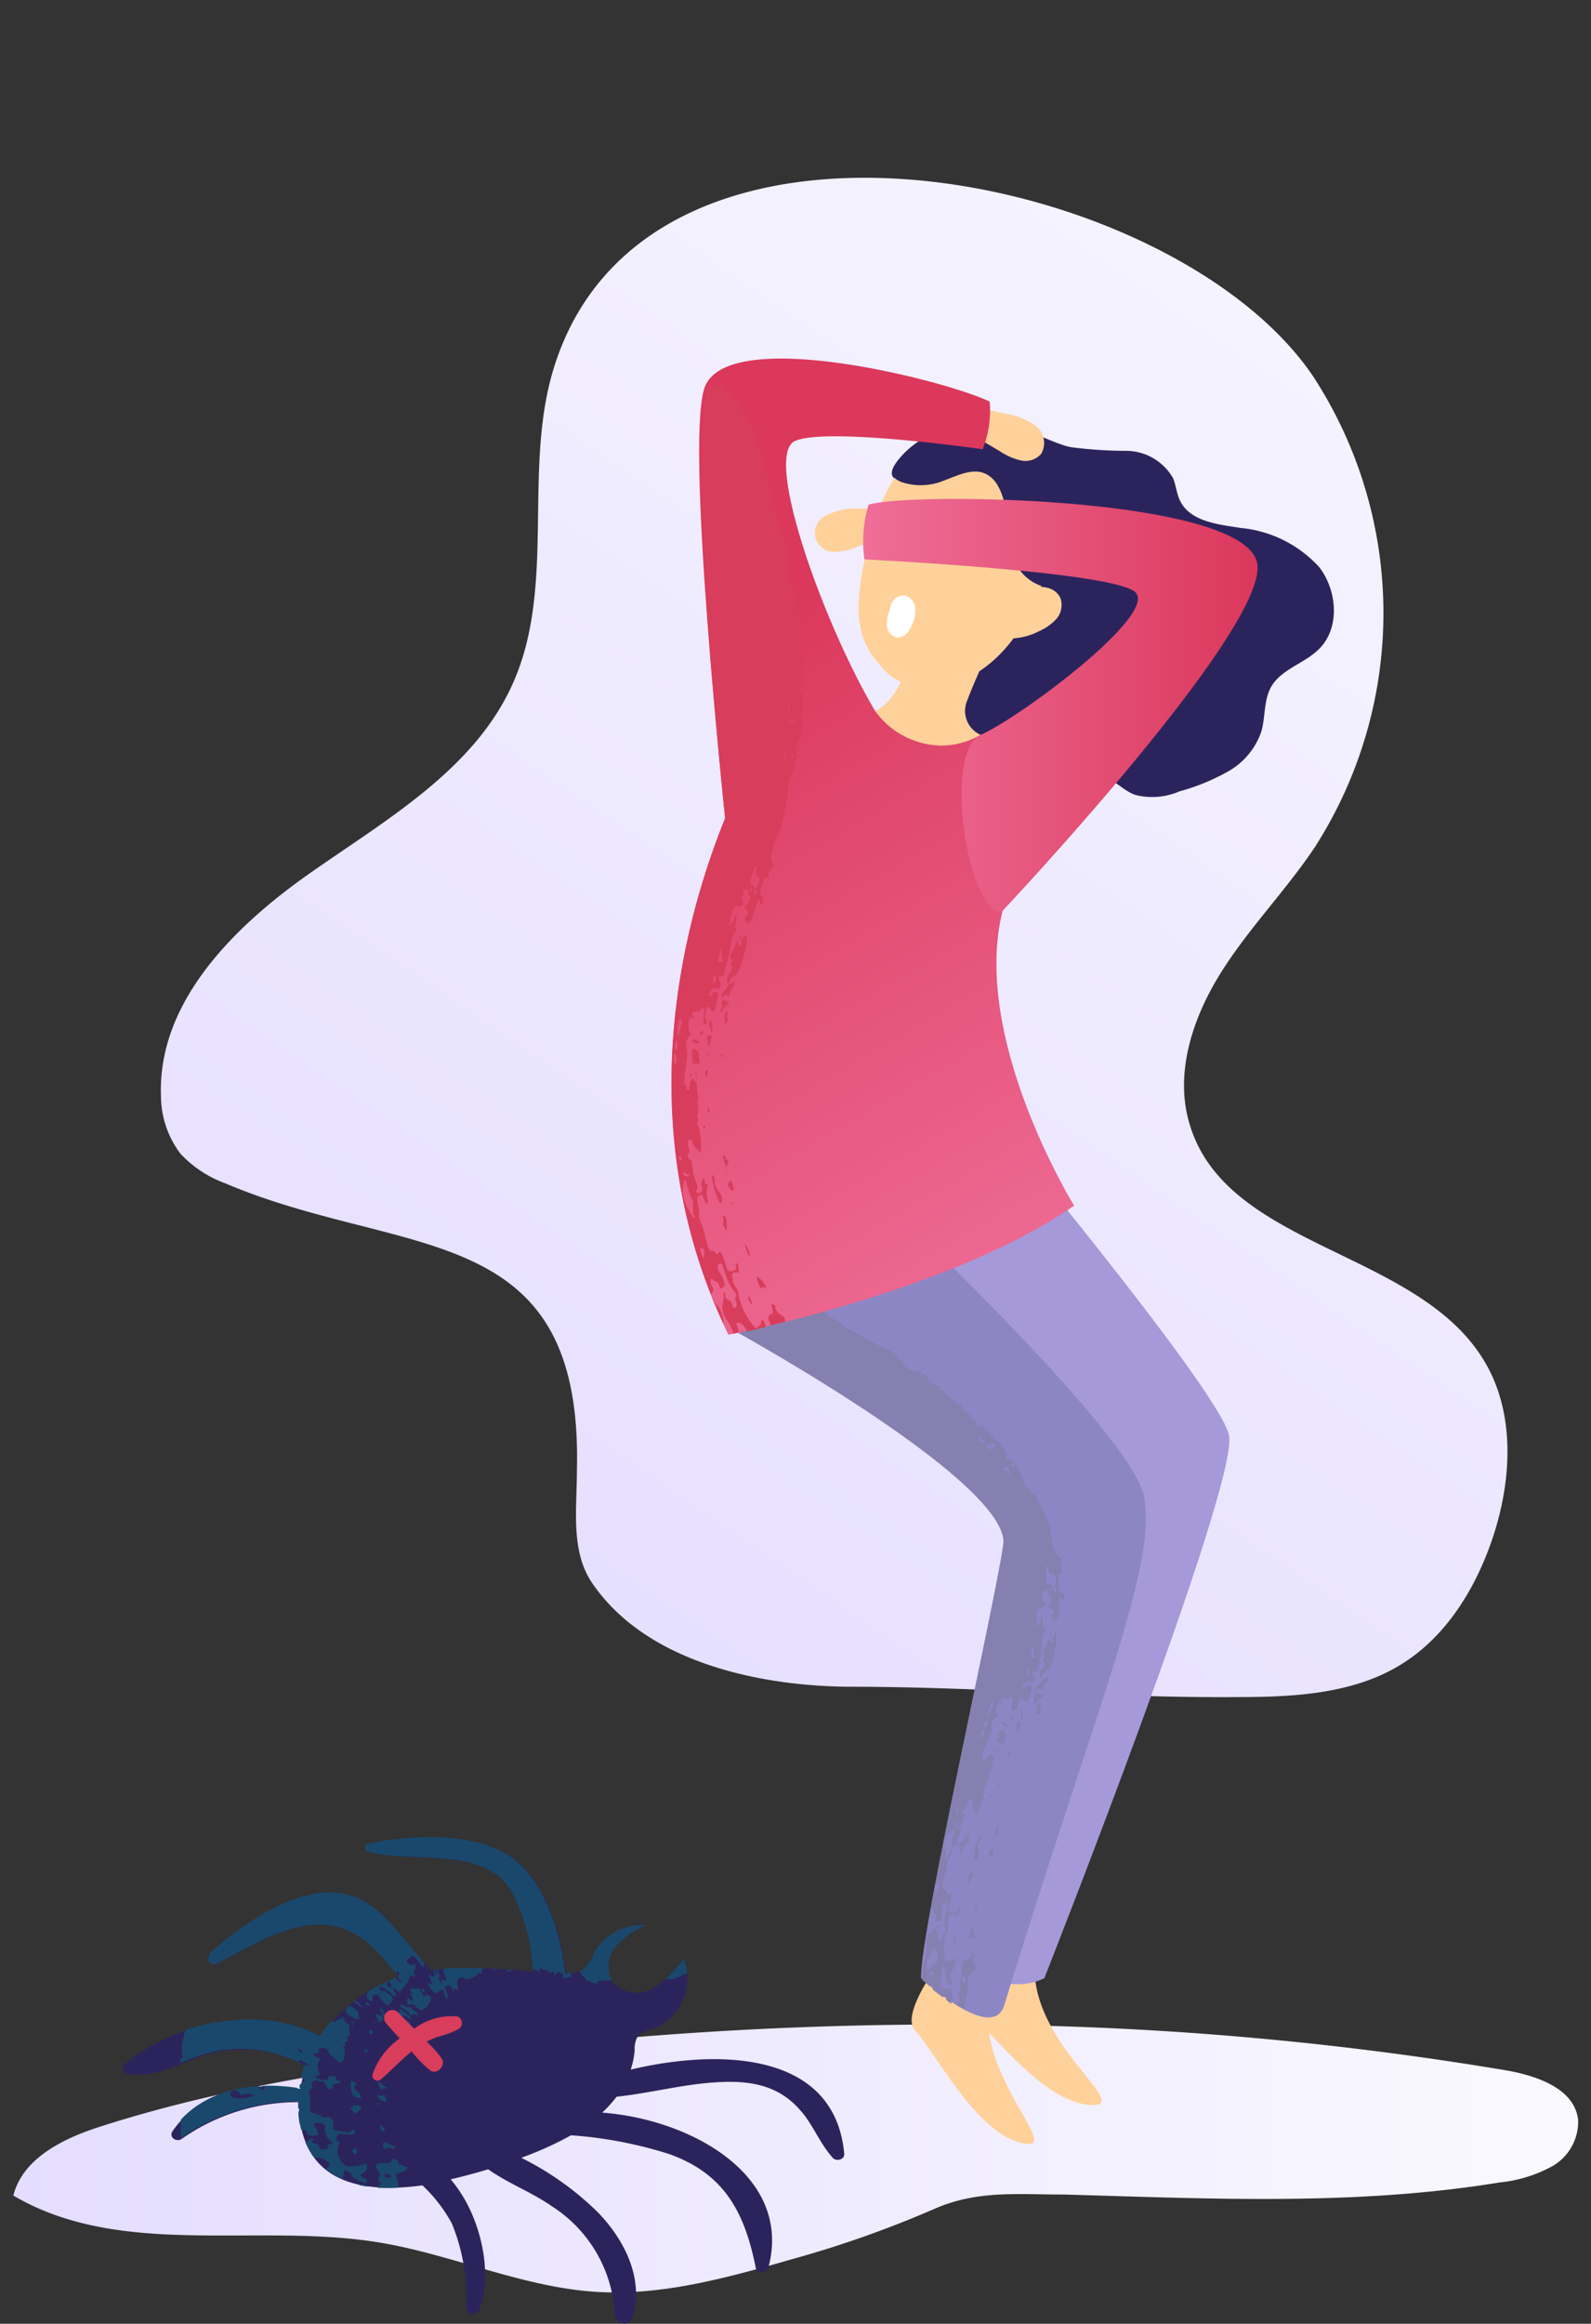 <svg id="phobias" xmlns="http://www.w3.org/2000/svg" xmlns:xlink="http://www.w3.org/1999/xlink" viewBox="0 0 111 162"><rect x="0" y="0" width="111" height="162" fill="#333333" stroke="none"/><defs><style>.cls-1{fill:url(#Áåçûìÿííûé_ãðàäèåíò_1869);}.cls-2{fill:url(#Áåçûìÿííûé_ãðàäèåíò_1869-2);}.cls-3{fill:#ffd19a;}.cls-4{fill:#a699d9;}.cls-5{fill:#8d86c5;}.cls-6{fill:#8580b0;}.cls-7{fill:#2b245c;}.cls-8{fill:#fff;}.cls-9{fill:url(#Áåçûìÿííûé_ãðàäèåíò_1868);}.cls-10{fill:url(#Áåçûìÿííûé_ãðàäèåíò_1868-2);}.cls-11{fill:#d83d5b;}.cls-12{fill:#1a486c;}</style><linearGradient id="Áåçûìÿííûé_ãðàäèåíò_1869" x1="33.22" y1="122.58" x2="114.42" y2="3.04" gradientUnits="userSpaceOnUse"><stop offset="0" stop-color="#e4ddff"/><stop offset="1" stop-color="#faf9ff"/></linearGradient><linearGradient id="Áåçûìÿííûé_ãðàäèåíò_1869-2" x1="0.88" y1="150.48" x2="110.12" y2="150.48" xlink:href="#Áåçûìÿííûé_ãðàäèåíò_1869"/><linearGradient id="Áåçûìÿííûé_ãðàäèåíò_1868" x1="77.09" y1="89.94" x2="50.31" y2="43.99" gradientUnits="userSpaceOnUse"><stop offset="0" stop-color="#ef6e98"/><stop offset="1" stop-color="#db385b"/></linearGradient><linearGradient id="Áåçûìÿííûé_ãðàäèåíò_1868-2" x1="60.17" y1="49.17" x2="87.73" y2="49.17" xlink:href="#Áåçûìÿííûé_ãðàäèåíò_1868"/></defs><title>phobias</title><path class="cls-1" d="M11.31,74.57a11.48,11.48,0,0,0-.08,1.86,6.72,6.72,0,0,0,1.36,4,8,8,0,0,0,3.09,2.05c12.47,5.31,25,2.36,24.57,20,0,2.7-.46,5.66,1.07,7.89,3.83,5.61,11.87,7.19,18,7.22,9,0,18,.79,27.05.72,3.88,0,8-.22,11.29-2.22,3.14-1.89,5.21-5.2,6.41-8.67,1.43-4.13,1.7-9-.6-12.67C98.76,87.12,85.56,87,83,78.38c-1.07-3.51.18-7.34,2.11-10.46s4.54-5.76,6.59-8.81a30.22,30.22,0,0,0-.07-32.85c-9.75-14.48-46.44-21.87-53-.58-2.17,7.08.17,15.13-2.82,21.9-2.64,6-8.75,9.49-14.11,13.24C16.84,64.21,12,68.88,11.31,74.57Z"/><path class="cls-2" d="M72.29,141.21A232.09,232.09,0,0,1,105,144.32c2.18.37,4.84,1.26,5.1,3.45a3.57,3.57,0,0,1-1.79,3.24,9.68,9.68,0,0,1-3.7,1.14c-10.11,1.65-20.23,1.12-30.42.84-3.25,0-6-.31-9,1a74.91,74.91,0,0,1-9.8,3.47c-4.54,1.3-9.18,2.62-13.89,2.31-5.14-.35-10-2.61-15.06-3.44-8.55-1.4-18,1.15-25.51-3.27.67-2.63,3.53-4,6.11-4.82,9.72-3.12,20.46-4.53,30.59-5.59A266.79,266.79,0,0,1,72.29,141.21Z"/><path class="cls-3" d="M70.12,132.1s-4.35,6.76-2.67,8.1,5.23,6.25,8.5,6.54c3.78.33-5.6-5-3.45-11.52S70.12,132.1,70.12,132.1Z"/><path class="cls-4" d="M48.88,84.39s24.17,16.66,23.9,20.71S66.64,135.36,67.49,137c0,0,2.62,2.24,5.37.91,0,0,13.64-34.52,12.88-37.87s-18.68-24.7-18.68-24.7Z"/><path class="cls-3" d="M67.77,134s-5.36,6-3.92,7.56,4.17,7,7.35,7.82c3.68.93-4.74-5.79-1.57-11.92S67.77,134,67.77,134Z"/><path class="cls-5" d="M50.67,92.37S70.61,103.26,70,107.63s-5.9,27.5-5.74,30.28c0,0,5,4.61,5.81,1.86,6.51-21.14,10.78-30.8,9.71-35.57S59.15,81.29,59.15,81.29,50.84,90,50.67,92.37Z"/><path class="cls-6" d="M66.28,138.63l-.21,0c-.52.14-.55.1-.41-.8l.11-.73c.15,0,.25.29.22.51s0,.21,0,.22a3.37,3.37,0,0,0,.17.42c.13.27.13.27.19.13a.48.48,0,0,0,0-.5c-.1-.18-.1-.21,0-.34a1.84,1.84,0,0,0,.32-.72c.06-.33,0-.37-.1-.25a.68.68,0,0,1-.6.1,3.19,3.19,0,0,1,.15-2.13.44.44,0,0,0,0-.37.53.53,0,0,1,.06-.42c.16-.36.17-.37.4-.26s.22.08.25.06a.48.48,0,0,1,.07-.15c.09-.1.1-.31,0-.34s-.06.07-.09.17,0,.18-.36.09-.33-.15-.18-.59.15-.81-.06-.73-.17,0-.19-.19a.28.28,0,0,0-.16-.14c-.14-.06-.14-.06,0-.76a3.73,3.73,0,0,0,.23-1.09.71.71,0,0,1,.16-.34c.1-.14.15-.25.13-.29a.71.71,0,0,1,.09-.35c.12-.26.13-.28.29-.26s.24,0,.21.27,0,.34.06.37.09,0,.17-.29.13-.33.3-.42.23-.24.08-.29-.07-.06,0-.12a.39.39,0,0,0,0-.25.86.86,0,0,0-.24.17.27.27,0,0,0-.12.2.28.28,0,0,1-.49.17c0-.06,0-.09.09-.21s.15-.17.16-.46a2,2,0,0,1,.16-.73c.15-.38.16-.42.07-.52s-.08-.25.1-.35a.22.22,0,0,0,.14-.23.49.49,0,0,1,.23-.4c.13-.1.22,0,.18.27a.64.64,0,0,0,.09.37.45.45,0,0,1,.1.24s0,.08.08.1.62-1.41.52-1.55,0-.09,0-.17.11-.13.09-.21a.3.3,0,0,1,.06-.22,1,1,0,0,0,.19-.57c0-.06,0-.11.07-.16s.1-.14.14-.39a2.68,2.68,0,0,1,.12-.52c.05-.14.05-.2,0-.22s-.09-.08-.11-.14a.44.44,0,0,0-.07-.12s-.39.41-.37.46,0,.07-.06.11-.23-.06-.14-.19,0-.12,0-.19-.08-.11,0-.26a2.58,2.58,0,0,0,.22-.49l.26-.64a.93.93,0,0,0,.12-.54.83.83,0,0,1,.35-.77c.14,0,.14,0,0-.18a.31.31,0,0,1,0-.24.6.6,0,0,0,0-.23c0-.18.23-.47.3-.32s.06.09.1.06,0-.15-.07-.18-.06-.06,0-.12.08-.09.11-.07a.2.2,0,0,0,.15,0,.18.18,0,0,1,.16,0s.1,0,.17-.07c.2-.26.3,0,.18.4s0,.64.15.45A.34.34,0,0,0,71,119a.85.85,0,0,1,.21-.64c.09-.06.09-.06.17.09s.11.17.2.18.13,0,.29-.49.17-.71,0-.65a.25.25,0,0,1-.17,0s-.08,0-.11.06-.22.2-.24.1.17-.43.27-.4a.22.22,0,0,0,.16,0,.14.14,0,0,1,.16,0c.09,0,.12,0,.17,0s.07-.33,0-.35-.1-.18-.07-.32.06,0,.12,0,.21-.06.26-.27l.17-.82a7.37,7.37,0,0,0,.13-1.09c0-.36,0-.44.11-.57s.15-.28,0-.36a.16.16,0,0,1-.07-.21c0-.15,0-.59-.08-.6s-.06.09-.07.2c0,.28-.11.44-.23.44s-.09,0-.06-.13a.45.45,0,0,0,0-.21.16.16,0,0,1,0-.16.23.23,0,0,0,0-.23c-.08-.18.15-.49.36-.48s.31-.18.17-.38-.13-.14-.16-.12-.06,0,0-.12.1-.35,0-.38,0-.11,0-.1.11,0,.15-.08.19-.14.25.09a.37.37,0,0,0,.17.26c.15.06.14.25,0,.56s-.1.18.1.36.2.18.1.33-.07.49.07.5.3-.11.35-.85,0-1,.21-.7.09.19.16.06,0-.54-.18-.52-.21-.16-.21-.67,0-.7.13-.67.12,0,.08-.17-.07-.19-.14-.17a1.08,1.08,0,0,0,.11-.6.83.83,0,0,0-.24-.27c-.21-.16-.34-.55-.48-1.39a2.77,2.77,0,0,0-.29-1.19,5.22,5.22,0,0,0-.59-1.13.64.64,0,0,1-.11-.27c0-.19-.08-.24-.2-.3a.72.72,0,0,1-.24-.22.37.37,0,0,0-.2-.18c-.12,0-.25-.26-.24-.43a3.94,3.94,0,0,0-.77-1.38c-.14-.17-.21-.22-.34-.21s-.15,0-.15-.09a.24.24,0,0,0,0-.16c.18-.17-.47-1.1-.71-1.08a.09.09,0,0,1-.09-.08,2.75,2.75,0,0,0-.46-.54c-.46-.44-.46-.44-.66-.37s-.35,0-.19-.13.09-.13,0-.23c-1.06-1.07-1.08-1-1-1.14a.08.08,0,0,0,0-.11c-.13.14-.3.14-.38,0a3.08,3.08,0,0,0-.31-.3,4.35,4.35,0,0,1-.44-.41.65.65,0,0,0-.32-.24c-.11,0-.13,0-.11-.13s-.07-.22-.18-.16-.72-.43-.67-.56,0-.12-.17-.2a2.42,2.42,0,0,1-.39-.21c-.14-.09-.19-.1-.26,0s-.8-.35-.86-.61a.34.34,0,0,0-.12-.13.33.33,0,0,1-.13-.14s-.08-.13-.16-.19C62,94,61.9,94,61.81,94s-.3-.08-1.67-.84a11.42,11.42,0,0,0-1.24-.65s-.09-.06-.12-.14-.13-.17-.48-.35a2.72,2.72,0,0,1-.6-.38,1.61,1.61,0,0,0-.63-.35,8.13,8.13,0,0,1-.85-.38,3.81,3.81,0,0,0-1.35-.46,1.12,1.12,0,0,1-.32,0,3.85,3.85,0,0,0-1-.09,1.75,1.75,0,0,1-.76,0c-.07,0-.09,0-.18.18a.85.85,0,0,1-.21.33.3.3,0,0,0-.14.25c0,.13,0,.16-.17.21a1.42,1.42,0,0,0-.57,1c0,.19,0,.25-.11.32a.34.34,0,0,0-.09.17c3.31,1.85,19.28,11,18.68,14.93-.51,3.35-3.69,17.69-5.09,25.47.07-.11.18-.14.22.05a.19.19,0,0,0,.1.15c.09,0,.12.13.07.33s0,.21.18.18.18,0,.23-.38a1.41,1.41,0,0,0,0-.44.41.41,0,0,1,.15-.41.2.2,0,0,1,.26.27,3.78,3.78,0,0,0-.17.61,2.08,2.08,0,0,0,0,.93c0,.18,0,.19-.09.26a.23.23,0,0,0-.14.24c0,.19-.15.32-.27.25s-.08-.1,0-.24a.3.3,0,0,0-.07-.33c-.12-.13-.13-.26,0-.32a.09.09,0,0,0,0-.17,1.71,1.71,0,0,1-.51.55,1.08,1.08,0,0,0-.21.91,2.47,2.47,0,0,1-.23,1.18l0,.06a6.6,6.6,0,0,0-.07,1.13s.21.2.54.47c0-.1.1-.13.15,0a.17.17,0,0,1,0,.17c.21.18.46.37.74.58a.15.15,0,0,1,.2-.06c.06,0,.07.08,0,.19a1.84,1.84,0,0,0,.38.31.48.48,0,0,1,.09-.33C66.48,139.16,66.39,138.65,66.28,138.63Zm7-27.76s-.08,0-.08-.08a.08.08,0,1,1,.16,0S73.35,110.87,73.3,110.87Zm-.3-1a1.93,1.93,0,0,0,0-.42c0-.32,0-.33.07-.27a.39.39,0,0,1,.12.24c0,.23.11.33.27.32s.3.31.19.65-.08.25,0,.3a.14.14,0,0,1,0,.24c-.09.06-.23-.09-.19-.21s-.14-.33-.24-.28-.11,0-.16,0S73,110.13,73,109.89Zm-1,5.22c0-.25.06-.33.11-.3s0,.14,0,.29,0,.27.09.34.12.09.05.14-.35,0-.33-.06Zm-.35,1.53c0-.19,0-.21.11-.17s.1.09.08.21-.14.28-.19.2A.89.89,0,0,1,71.66,116.64Zm-.4,1.41c.11,0,0,.12,0,.1A.19.19,0,0,1,71.26,118.05Zm-.46-15.87s0,.08,0,.11-.23,0-.22-.12S70.74,102.1,70.8,102.18Zm-.6.09c.14,0,.34.34.27.44s-.12.08-.14,0,0-.12-.13-.12a.21.21,0,0,1-.15-.06C70,102.39,70.08,102.26,70.2,102.27Zm-6-6.35c-.06,0-.06-.07,0-.11s.15,0,.12.1S64.28,96,64.23,95.92Zm3.11,3.42c-.06-.11,0-.15,0-.15S67.38,99.33,67.34,99.34Zm1.33,1.27c0,.07-.08,0-.21-.09s-.23-.26-.16-.33.08-.06.13.08.06.11.14.08S68.76,100.48,68.67,100.61Zm.79.15c-.06,0-.11.11-.1.15s-.09.17-.27.11c-.33-.09-.29-.23.09-.35S69.65,100.64,69.46,100.76Zm-.24,17.93c.14-.09.21.16.09.36s-.12.25-.16.34-.09.18-.16.17S69.09,118.79,69.22,118.69ZM68.76,120c.11-.18.17-.12.12.12s-.15.34-.23.25S68.63,120.16,68.76,120Zm-.18.57c.08,0,.13.16.07.33s-.21.29-.25.24S68.49,120.6,68.58,120.53Zm-1.77,5.57c.11,0,.11.09,0,.25C66.65,126.12,66.69,126.06,66.81,126.1Zm-.12,1a.52.52,0,0,0,.13.15c.18.13,0,.18-.16,0a.24.24,0,0,1-.12-.19C66.56,127,66.65,127,66.69,127.07Zm-.84,1.66c.07-.57.23-1,.37-1a.29.29,0,0,0,.17-.17c.07-.21.17-.09.14.16s-.07.32-.11.45a1,1,0,0,0,0,.42c0,.15,0,.2-.12.39s-.31.49-.25.51,0,.14-.07.12-.07-.07,0-.13a.17.17,0,0,0,0-.16.18.18,0,0,1,0-.15.19.19,0,0,0,0-.15A.49.49,0,0,1,65.85,128.73Zm-.44,2.89-.14.2c-.12-.12,0-.57.08-.58s.19.15.18.2ZM65,137.75c-.12.12-.12.12-.13,0a1.73,1.73,0,0,0,0-.2c0-.14.06-.2.19-.11S65.14,137.61,65,137.75Zm.1-.74c-.08,0-.11,0-.1.06s-.16.24-.27.22-.07-.1-.08-.22a1,1,0,0,1,.19-.7A.56.56,0,0,0,65,136c0-.26.28-.15.38.13S65.33,137,65.09,137Z"/><path class="cls-6" d="M67.41,139.21a.31.31,0,0,0,.06-.18,8,8,0,0,0,.07-.95c0-.26,0-.35.3-.52a.83.83,0,0,0,.19-.26c.09-.18.09-.2,0-.34s-.2-.48-.11-.55,0-.1,0-.18-.09-.16-.18.09-.13.32-.3.26-.39.11-.37.9a1.14,1.14,0,0,1-.05.45,1,1,0,0,0,0,.63c0,.07,0,.12-.08.24a.5.5,0,0,0,0,.57c0,.07,0,.12-.07.24a.89.89,0,0,0-.08.17,6,6,0,0,0,.55.31A2.85,2.85,0,0,1,67.41,139.21ZM67.13,138c0-.3.24-.28.23,0s-.09.25-.19.19A.27.27,0,0,1,67.13,138Z"/><path class="cls-6" d="M68.06,132.83c-.06.39,0,.46,0,.39a1,1,0,0,0,.07-.66S68.1,132.6,68.06,132.83Z"/><path class="cls-6" d="M70.72,121.17a.18.18,0,0,0-.1.09C70.83,121.24,70.83,121.15,70.72,121.17Z"/><path class="cls-6" d="M70.93,120.39a.3.3,0,0,1,0,.23c-.06.13,0,.18.12.06a1.79,1.79,0,0,0,.21-.58h-.18C70.91,120.11,70.86,120.2,70.93,120.39Z"/><path class="cls-6" d="M71.25,119.28a.32.32,0,0,0,0,.26.18.18,0,0,1,0,.19c-.07.12,0,.2.07.09a.85.85,0,0,0,0-.61C71.3,119.12,71.29,119.13,71.25,119.28Z"/><path class="cls-6" d="M70.6,119.66c-.08,0-.12.24,0,.26a.1.1,0,0,0,.1,0C70.71,119.77,70.68,119.64,70.6,119.66Z"/><path class="cls-6" d="M70.31,122.38c0,.11.07.09.16-.09s0-.17,0-.2S70.26,122.23,70.31,122.38Z"/><path class="cls-6" d="M69.68,124.4c0,.13,0,.2.09.14s.06-.24,0-.26S69.71,124.32,69.68,124.4Z"/><path class="cls-6" d="M69.78,120.71a1.52,1.52,0,0,0-.17.43c-.07.29-.07.29.16.38s.33,0,.3-.18a.25.25,0,0,1,.06-.22c.11-.08.1-.2,0-.37S69.9,120.56,69.78,120.71Z"/><path class="cls-6" d="M72.64,117.23a.37.37,0,0,1-.16.17.45.45,0,0,0-.18.15c-.07.15-.1.21-.07.22l.1.06c.12-.12.24-.14.29-.06s.13.1.2-.16a.74.74,0,0,1,.18-.34c.12-.09.19-.29.1-.32S72.66,117.12,72.64,117.23Z"/><path class="cls-6" d="M71.73,121.46c-.08,0-.1.08,0,.14S71.82,121.44,71.73,121.46Z"/><path class="cls-6" d="M73.57,113.92c-.14.2-.15.24-.11.38s.05.27-.11.15-.15-.14-.14-.18-.13.09-.15.24a.77.77,0,0,1-.11.31.52.52,0,0,0-.11.19c-.1.28-.1.32,0,.39s.07.09,0,.21-.08.15,0,.23a.19.19,0,0,1,0,.21c0,.06,0,.13,0,.14s.05.07-.06.1-.21,0-.22.55c0,.22.09.2.15,0s.26-.4.43-.36.62-1.62.55-2.53C73.72,113.7,73.72,113.7,73.57,113.92Z"/><path class="cls-6" d="M72.51,118.09c-.15-.07-.2-.07-.27,0s-.12.15-.07.24,0,.09,0,.14-.16.28,0,.3.12,0,.16-.13a.62.62,0,0,1,.29-.25C72.79,118.24,72.79,118.22,72.51,118.09Z"/><path class="cls-6" d="M73.36,113.84c-.07-.07-.08-.06-.11.11s0,.2,0,.19S73.45,113.93,73.36,113.84Z"/><path class="cls-6" d="M72.47,118.74c-.2.13-.23.82,0,.78s.19-.34.11-.36,0-.08,0-.16S72.62,118.65,72.47,118.74Z"/><path class="cls-6" d="M68.29,128a5.55,5.55,0,0,0-.33,1.34c0,.31,0,.39.18.3s.17-.4.11-.58a.82.82,0,0,1,.1-.71A.21.21,0,0,0,68.29,128Z"/><path class="cls-6" d="M69.25,122c0,.1,0,.16.11.09s.08-.1,0-.13A.09.09,0,0,0,69.25,122Z"/><path class="cls-6" d="M69.77,122.07c0-.07,0-.11,0-.11a.13.13,0,0,0-.09.1s0,.1,0,.11S69.75,122.13,69.77,122.07Z"/><path class="cls-6" d="M70.16,120.33c.18.08.21.08.23,0s-.31-.29-.45-.27S69.89,120.21,70.16,120.33Z"/><path class="cls-6" d="M68.72,130c-.06,0-.1.1,0,.15A.08.08,0,0,0,68.72,130Z"/><path class="cls-6" d="M66.58,135.06c-.06,0-.07.06-.07.29s.08.23.13,0S66.66,135,66.58,135.06Z"/><path class="cls-6" d="M67.83,130.89c.09,0,.09-.27,0-.41s-.08-.12-.13.06a.49.49,0,0,1-.13.22.21.21,0,0,0-.07.15v.23c0,.2.07.17.18,0S67.8,130.88,67.83,130.89Z"/><path class="cls-6" d="M67.65,135.08c0,.06,0,.06.12,0s.09,0,.14.06.15.05.14-.16a1.31,1.31,0,0,0-.27-.58A1.41,1.41,0,0,0,67.65,135.08Z"/><path class="cls-6" d="M69.13,125.34c.06,0,.06-.16,0-.18A.09.09,0,0,0,69.13,125.34Z"/><path class="cls-6" d="M69.58,122.46a.11.11,0,0,0,.08-.07C69.6,122.29,69.57,122.33,69.58,122.46Z"/><path class="cls-6" d="M69.67,127.69a.12.12,0,0,1-.06-.17c0-.12,0-.21-.08-.18s-.06.12-.13.59c0,.19,0,.19.16,0S69.79,127.77,69.67,127.69Z"/><path class="cls-6" d="M69.3,128.27c.08.07.1-.07,0-.08A.15.15,0,0,0,69.3,128.27Z"/><path class="cls-6" d="M69.16,128.93,69,129l0,.2c0,.42.28.33.3-.11C69.33,128.84,69.33,128.84,69.16,128.93Z"/><path class="cls-7" d="M68.5,32.68a19,19,0,0,0,1,3.26A6.25,6.25,0,0,1,70,39.6c-.34,1.5-1.61,2.59-2.34,3.94A25.85,25.85,0,0,1,66.46,46c-.38.56-.89,1-1.32,1.53a6.32,6.32,0,0,0-1.38,3.15,4.56,4.56,0,0,0,.89,3.55c1.11,1.29,3,1.6,4.71,1.51a14.64,14.64,0,0,0,4.62-1,4.83,4.83,0,0,1,3-.59c.83.24,1.43,1,2.24,1.27a4.8,4.8,0,0,0,3.07-.25,14.93,14.93,0,0,0,3.41-1.4A5.09,5.09,0,0,0,88,51c.29-1,.16-2.18.68-3.11.72-1.26,2.35-1.63,3.36-2.66,1.47-1.47,1.25-4.07,0-5.69a8.47,8.47,0,0,0-5.44-2.73c-1.63-.25-3.6-.45-4.29-1.94-.22-.48-.26-1-.46-1.52a3.79,3.79,0,0,0-3.23-1.92,30.32,30.32,0,0,1-3.94-.26c-1.1-.25-2.08-.85-3.17-1.11s-1.88-.13-2.83-.27A6.4,6.4,0,0,0,63,31.68C59.88,35,67,33.05,68.5,32.68Z"/><path class="cls-3" d="M71.12,31.2c.29.3,4.21,3.9,1.09,10.73s-8.56,6.79-10.39,4.9-2.71-3.54-1-9.86S67.84,27.66,71.12,31.2Z"/><path class="cls-7" d="M44,144.28a5.46,5.46,0,0,0,.28-1.38,1.7,1.7,0,0,1,.21-.93,1.87,1.87,0,0,1,1-.51,3.73,3.73,0,0,0,2.21-4.88,6.39,6.39,0,0,1-2.27,2.09,2.21,2.21,0,0,1-2.78-.61,2.17,2.17,0,0,1,.32-2.41,5.52,5.52,0,0,1,2.13-1.41,3.85,3.85,0,0,0-3.71,2,2.6,2.6,0,0,1-.75,1.1,1.82,1.82,0,0,1-1,.2h-.17c-.33-2.84-1.35-5.81-3.09-7.5-2.52-2.44-7.5-2.13-10.66-1.49a.29.29,0,0,0,0,.55c3.13.87,8.1-.43,10,2.74a13.45,13.45,0,0,1,1.52,5.61,37.52,37.52,0,0,0-7.18-.1c-.47-.57-1-1.13-1.45-1.7-1.16-1.33-2.34-3-4.11-3.49-3.41-1-7.42,1.91-9.84,4a.45.45,0,0,0,.51.73c3.39-1.72,7.28-4.43,10.76-1.23a16.31,16.31,0,0,1,1.91,2.16A10.59,10.59,0,0,0,22.4,142c-4.13-2.29-10.38-1-13.71,1.92a.37.37,0,0,0,.14.63c2.34.46,4.11-1.08,6.4-1.52a9.36,9.36,0,0,1,6.13,1,9.6,9.6,0,0,0-.4,1.6c-3.28-.55-6.94.07-8.92,2.94-.29.43.27.8.64.54a14.09,14.09,0,0,1,8.2-2.56,6.8,6.8,0,0,0,.07,1.42c.68,4.3,4.56,4.93,8.52,4.38A10.51,10.51,0,0,1,31.52,155a13.53,13.53,0,0,1,1,5.87.48.48,0,0,0,.92.17c1-2.59.09-6.69-2-9.11.91-.21,1.8-.45,2.62-.7,1.41,1,3.09,1.62,4.46,2.59a9.51,9.51,0,0,1,4.37,7.5c0,.66,1,1,1.24.22.84-2.7-.61-5.49-2.5-7.39a20.77,20.77,0,0,0-5.26-3.72l.21-.08a23.35,23.35,0,0,0,3.26-1.49,29.36,29.36,0,0,1,6.82,1.3c3.91,1.38,5.3,4.11,6.07,7.95a.46.46,0,0,0,.87,0c1.74-6.44-5.41-10.37-11.58-10.83a9.55,9.55,0,0,0,1-1.11c2.29-.24,4.55-.85,6.86-1s4.4.11,6,2c.87,1,1.31,2.25,2.22,3.26.24.28.84.13.8-.29C58.23,142.91,50,142.86,44,144.28Z"/><path class="cls-3" d="M74,41.74a1.49,1.49,0,0,1-.3,1.41,3.65,3.65,0,0,1-1.22.86,4.49,4.49,0,0,1-1.55.47,1.08,1.08,0,0,1-1-.34c-.48-.68.61-2.33,1.19-2.79C71.92,40.74,73.57,40.67,74,41.74Z"/><path class="cls-3" d="M69.58,44.25c1.48-2.68-6,.72-6.23,1.66,0,0-.39,2.63-2.29,3.69A5.79,5.79,0,0,0,65.74,52a5.58,5.58,0,0,0,2.7-.76,1.82,1.82,0,0,1-1-2.3A40,40,0,0,1,69.58,44.25Z"/><path class="cls-8" d="M62.26,41.85c-.08.26-.15.53-.23.8a2.44,2.44,0,0,0-.15,1,.89.89,0,0,0,.61.78c.53.12,1-.43,1.17-.94a2.32,2.32,0,0,0,.2-1.07,1,1,0,0,0-.59-.86.83.83,0,0,0-1.05.52Z"/><path class="cls-7" d="M65.84,33.51c1-.37,2.08-.94,3-.44a2,2,0,0,1,.8.84c.93,1.64.37,3.83,1.28,5.49A3.2,3.2,0,0,0,73.27,41a2.74,2.74,0,0,0,2.57-1.13,4.32,4.32,0,0,0,.5-2.75,6.81,6.81,0,0,0-.6-2.56,8.31,8.31,0,0,0-2.5-2.75,12.81,12.81,0,0,0-3.57-2.16,5.14,5.14,0,0,0-4.07.16,7.82,7.82,0,0,0-1.76,1.44c-.72.72-2.49,1.77-.91,2.37A4.23,4.23,0,0,0,65.84,33.51Z"/><path class="cls-3" d="M72.26,29.69a4.43,4.43,0,0,0-2-.82l-1.2-.28A2.7,2.7,0,0,0,68,28.5a.91.91,0,0,0-.77.68c-.06.37.3.76.65.65l-.34.32,2.24,1.32a4.39,4.39,0,0,0,1.44.63,1.47,1.47,0,0,0,1.42-.46A1.51,1.51,0,0,0,72.26,29.69Z"/><path class="cls-9" d="M55.45,30.75c2.21-1,13.11.57,13.11.57A7.4,7.4,0,0,0,69.05,28c-3-1.47-18.64-5.46-19.94-.83C48,31.07,50,51.23,50.59,57.05c-2.94,7.26-6.81,21.54.23,36,0,0,15.33-2.92,24.12-9,0,0-8.52-13.77-4.2-22.74,1.94-4-.16-9.17-.16-9.17l-2.14-.92a5.58,5.58,0,0,1-2.7.76,5.79,5.79,0,0,1-4.68-2.41C57.47,43.54,53.25,31.78,55.45,30.75Z"/><path class="cls-3" d="M62.12,35.56a2.65,2.65,0,0,0-1.09-.1l-1.23,0a4.32,4.32,0,0,0-2.11.45,1.33,1.33,0,0,0,.61,2.56,4.56,4.56,0,0,0,1.53-.36l2.45-.89L62,36.89a.56.56,0,0,0,.76-.52A.92.92,0,0,0,62.12,35.56Z"/><path class="cls-10" d="M69.88,63.57S88.16,44.19,87.73,39.41s-24-5.14-27.13-4.23A8.88,8.88,0,0,0,60.31,39s16.83.81,18.82,2.22-8,8.83-10.69,10S67.52,63.68,69.88,63.57Z"/><path class="cls-11" d="M49.36,77.23s0,.08,0,.17.08.21.14.11S49.42,77.23,49.36,77.23Z"/><path class="cls-11" d="M50.66,81.66c.11,0,.05-.12,0-.12A.41.41,0,0,0,50.66,81.66Z"/><path class="cls-11" d="M50.55,84.78c-.14-.08-.14-.08-.09.14a.69.69,0,0,1,0,.31.26.26,0,0,0,0,.19,1.78,1.78,0,0,1,.12.24c.1.22.15.15.12-.16,0-.15,0-.28,0-.29S50.7,84.87,50.55,84.78Z"/><path class="cls-11" d="M49.87,82.28c0-.18-.08-.37-.22-.35a6.36,6.36,0,0,0,.41,1.6c.13.34.21.39.31.21a.9.9,0,0,0-.22-.67A1.09,1.09,0,0,1,49.87,82.28Z"/><path class="cls-11" d="M51.05,83.79c-.06,0,0,.16,0,.18A.1.1,0,0,0,51.05,83.79Z"/><path class="cls-11" d="M49.65,72.19l-.17,0c-.17.05-.2.16-.1.35a.37.37,0,0,1,0,.25c0,.17.06.2.13,0A2.36,2.36,0,0,0,49.65,72.19Z"/><path class="cls-11" d="M50.74,81.21c.11-.3.11-.33,0-.34a.15.15,0,0,1-.13-.15c0-.14-.1-.21-.16-.14s0,.15.18.67C50.66,81.46,50.66,81.46,50.74,81.21Z"/><path class="cls-11" d="M52.32,87.51a1.39,1.39,0,0,0-.31-.74c-.06,0,0,.09.06.35C52.24,87.57,52.29,87.65,52.32,87.51Z"/><path class="cls-11" d="M52.18,90.4s0,.11.12.36.21.2.12-.06S52.23,90.34,52.18,90.4Z"/><path class="cls-11" d="M52.79,89a1.94,1.94,0,0,0,.29.81c.05,0,.07,0,.1-.05s0-.1.15,0,.16,0,0-.26S52.86,89,52.79,89Z"/><path class="cls-11" d="M51.9,65.33c-.16.19-.18.24-.15.39s0,.28-.14.15a.31.31,0,0,1-.12-.21c-.07-.06-.14.08-.18.24a.88.88,0,0,1-.14.33.49.49,0,0,0-.13.2c-.13.3-.13.34,0,.42s.06.1,0,.23-.1.16,0,.25a.26.26,0,0,1,0,.23c0,.07,0,.13,0,.15s0,.08-.06.1-.21,0-.24.61c0,.24.09.21.15,0s.27-.44.44-.4a6.8,6.8,0,0,0,.78-2.62C52.09,65.12,52.09,65.12,51.9,65.33Z"/><path class="cls-11" d="M50.86,82.42l-.1.18.12.2c.25.41.42.19.21-.28C51,82.24,51,82.24,50.86,82.42Z"/><path class="cls-11" d="M50.74,68.85a.29.29,0,0,1-.15.18.51.51,0,0,0-.17.19c-.07.17-.09.24-.07.25l.11,0c.12-.14.23-.18.29-.09s.14.09.2-.19a.71.71,0,0,1,.16-.37c.12-.11.19-.33.09-.35A.65.65,0,0,0,50.74,68.85Z"/><path class="cls-11" d="M49.11,78.47c-.13.09,0,.22.06.18S49.17,78.46,49.11,78.47Z"/><path class="cls-11" d="M50.37,73.7c.13-.15.09-.21,0-.16S50.3,73.65,50.37,73.7Z"/><path class="cls-11" d="M50.28,70.56c.06,0,.12-.06.14-.16a.75.75,0,0,1,.27-.31c.25-.17.25-.19,0-.3s-.21-.06-.27,0-.12.18-.05.27,0,.09,0,.16S50.17,70.56,50.28,70.56Z"/><path class="cls-11" d="M49.59,71.78c0,.15,0,.23.09.09a1.08,1.08,0,0,0-.08-.68c-.06-.09-.08-.08-.1.1a.37.37,0,0,0,0,.28A.2.2,0,0,1,49.59,71.78Z"/><path class="cls-11" d="M50.67,70.5c-.19.17-.14.91,0,.83s.15-.38.07-.4,0-.07,0-.17S50.81,70.38,50.67,70.5Z"/><path class="cls-11" d="M48.57,75.32a.16.16,0,0,0,.06-.12C48.54,75.12,48.52,75.17,48.57,75.32Z"/><path class="cls-11" d="M48.13,75c0,.12.09.16.13,0s.05-.13,0-.13S48.13,74.92,48.13,75Z"/><path class="cls-11" d="M49.32,73.51a.16.16,0,0,0-.06.12C49.45,73.55,49.43,73.45,49.32,73.51Z"/><path class="cls-11" d="M48.74,73.64c.09-.14,0-.27-.13-.41s-.23-.16-.31,0a2,2,0,0,0,0,.54c0,.37,0,.37.24.39s.34,0,.25-.3A.38.38,0,0,1,48.74,73.64Z"/><path class="cls-11" d="M48.93,71.85c-.08,0-.08.31,0,.32a.12.12,0,0,0,.09-.08C49.05,72,49,71.82,48.93,71.85Z"/><path class="cls-11" d="M48.34,72.48c-.15.07,0,.19.26.25s.22,0,.24-.06S48.48,72.43,48.34,72.48Z"/><path class="cls-11" d="M48.58,74.7a.18.18,0,0,0-.06.14c0,.06,0,.11,0,.11s.06-.06.06-.14S48.62,74.68,48.58,74.7Z"/><path class="cls-11" d="M51.71,65.22c-.06-.08-.07-.07-.12.11s0,.2,0,.2S51.78,65.33,51.71,65.22Z"/><path class="cls-11" d="M54.52,91.7c-.2-.1-.46-.43-.44-.57s0-.12-.12-.19-.18-.12-.1.21.1.45-.08.48-.26.23,0,.76l1-.25v-.07C54.73,91.81,54.73,91.79,54.52,91.7Z"/><path class="cls-11" d="M49.3,74.6c-.11,0-.15.22-.07.37s.1.07.14-.16S49.37,74.62,49.3,74.6Z"/><path class="cls-11" d="M53.12,92.13c0,.21-.3.48-.43.44a4.91,4.91,0,0,1-1.19-2.42.69.69,0,0,0-.18-.43.84.84,0,0,1-.19-.49c-.1-.47-.09-.49.17-.51s.22,0,.24-.09a.53.53,0,0,1,0-.2c0-.16-.11-.4-.19-.37s0,.11,0,.23.06.23-.25.31-.36,0-.5-.53-.35-.94-.47-.74-.15.1-.27-.08a.27.27,0,0,0-.21-.06c-.16,0-.16,0-.42-.83a4.74,4.74,0,0,0-.41-1.3,1,1,0,0,1-.06-.45c0-.21,0-.35,0-.39a1,1,0,0,1-.1-.42c0-.35,0-.38.11-.45s.23-.07.32.17.16.38.25.36.06-.1,0-.4-.07-.43,0-.61.07-.39-.08-.36-.09,0-.08-.11a.74.74,0,0,0-.09-.29,1.58,1.58,0,0,0-.13.31.36.36,0,0,0,0,.29c.13.28-.06.55-.33.44-.07,0-.08-.07,0-.27s0-.26-.1-.58a3.16,3.16,0,0,1-.21-.88c-.06-.49-.07-.53-.2-.6s-.19-.23-.07-.44a.3.3,0,0,0,0-.33.67.67,0,0,1,0-.55c.07-.17.21-.06.29.21a.66.66,0,0,0,.24.36.64.64,0,0,1,.19.21s0,.07.12.06a4.7,4.7,0,0,0-.21-1.93c-.07,0-.07-.07,0-.21a.26.26,0,0,0,0-.27.41.41,0,0,1,0-.27,1.42,1.42,0,0,0,0-.7.17.17,0,0,1,0-.21c.06-.08.06-.19,0-.49a4,4,0,0,1-.06-.62c0-.18,0-.24-.07-.24a.2.2,0,0,1-.15-.11.44.44,0,0,0-.11-.12,1.64,1.64,0,0,0-.2.66s0,.09,0,.15-.24,0-.19-.16a.16.16,0,0,0-.09-.2c-.1-.06-.11-.09-.07-.31s.05-.42.07-.64.07-.59.1-.83a1.57,1.57,0,0,0,0-.67,1.11,1.11,0,0,1,.21-1c.13-.09.13-.09,0-.22a.44.44,0,0,1-.09-.28,1.41,1.41,0,0,0,0-.28c-.07-.21.16-.61.25-.44s.07.09.1,0a.12.12,0,0,0-.08-.2s-.07,0,0-.14.07-.11.11-.09a.26.26,0,0,0,.15,0,.18.18,0,0,1,.16,0s.1,0,.16-.11c.18-.33.31-.08.22.42s.08.73.2.48A.42.42,0,0,0,49.2,71a1.24,1.24,0,0,1,.15-.77c.08-.08.09-.07.18.09s.13.17.22.17.13,0,.24-.59.14-.82,0-.73a.19.19,0,0,1-.16,0s-.09,0-.12.09-.22.24-.24.13.17-.51.27-.49a.14.14,0,0,0,.15,0s.1,0,.17,0,.12,0,.17-.07.06-.37,0-.39-.1-.19-.07-.35.07,0,.13,0,.21-.07.26-.31.11-.5.22-.9.21-.94.25-1.19.09-.49.2-.61.19-.28.08-.39a.18.18,0,0,1,0-.24c.08-.15.12-.64.05-.66s-.07.08-.11.2c-.1.31-.21.46-.32.45s-.09,0,0-.16a.55.55,0,0,0,0-.23.23.23,0,0,1,.07-.18.28.28,0,0,0,.07-.24c0-.22.28-.51.48-.45s.35-.12.27-.36-.08-.18-.11-.17,0-.05.06-.12.21-.33.1-.4,0-.13.06-.1S52,62,52,62s.23-.08.21.17a.39.39,0,0,0,.09.32c.12.1.05.28-.21.56s-.14.16,0,.39.15.23,0,.36-.17.5,0,.54.31-.06.53-.8.33-1,.39-.63,0,.21.13.1.14-.52,0-.54-.14-.22,0-.72.25-.65.36-.57.1.05.14-.13,0-.2-.06-.2a1.09,1.09,0,0,0,.34-.5.75.75,0,0,0-.09-.35c-.12-.24,0-.64.29-1.45A7.69,7.69,0,0,0,54.82,56a.73.73,0,0,1,.1-.3c.1-.19.1-.24,0-.38A.86.86,0,0,1,55,55a.41.41,0,0,0,0-.28c-.07-.1,0-.4.14-.53a5.58,5.58,0,0,0,.47-1.72c0-.26,0-.35-.08-.44s-.1-.14,0-.2a.38.38,0,0,0,.09-.18c.26,0,.48-1.29.33-1.49a.1.1,0,0,1,0-.14,3.29,3.29,0,0,0,.08-.86c0-.79,0-.79-.17-.91s-.24-.3,0-.29.15,0,.16-.18c0-1.89,0-1.88.1-1.9a.12.12,0,0,0,.07-.12.27.27,0,0,1-.3-.31,2.09,2.09,0,0,0,0-.54c0-.22,0-.55,0-.75a.81.81,0,0,0-.08-.48c-.07-.11-.07-.15,0-.22s.1-.25,0-.3a1.48,1.48,0,0,1-.13-1.07c.08-.05.08-.09,0-.32s-.12-.38-.16-.51-.08-.26-.18-.26-.37-1-.25-1.26a.57.57,0,0,0,0-.22.35.35,0,0,1,0-.23.73.73,0,0,0,0-.3c-.13-.82-.17-1-.23-1.05a10.33,10.33,0,0,1-.7-2.18c-.25-.87-.48-1.61-.51-1.64a.27.27,0,0,1,0-.22c0-.14,0-.27-.13-.71a4.25,4.25,0,0,1-.2-.86,2.56,2.56,0,0,0-.25-.84c-.12-.3-.3-.78-.39-1.08a5.55,5.55,0,0,0-.72-1.57,2,2,0,0,1-.22-.32,5.17,5.17,0,0,0-.74-1,2.39,2.39,0,0,1-.59-.68c0-.1,0-.1-.25,0a.72.72,0,0,1-.38.08.25.25,0,0,0-.28.08c-.05.06-.09.08-.13.07l0,.08C48,31.07,50,51.23,50.59,57.05c-2.89,7.13-6.67,21-.11,35.25v-.07a2.14,2.14,0,0,0-.38-1.16.71.71,0,0,1-.2-.24c-.33-.57-.33-.61-.23-.69s.15-.28,0-.48-.13-.72.1-.42c.05.06.13.11.17.09s.18.08.25.31.11.24.27.09.12-.14,0-.54a2.72,2.72,0,0,0-.24-.49.57.57,0,0,1-.13-.52c.1-.17.32-.08.37.14s.09.32.24.75a3.31,3.31,0,0,0,.55,1c.15.16.15.17.09.33a.31.31,0,0,0,0,.33c.11.21.07.44-.08.44s-.12-.07-.18-.24-.12-.25-.26-.3-.27-.22-.21-.35a.11.11,0,0,0-.12-.15,2.59,2.59,0,0,1-.09.88,1.74,1.74,0,0,0,.37,1.1,3,3,0,0,1,.4.86l.36-.08s0,0,0,0a1,1,0,0,0-.09-.44c-.19-.27.13-.33.39-.07a1.46,1.46,0,0,1,.29.44l1.29-.3a.56.56,0,0,0,0-.12C53.21,91.94,53.17,91.9,53.12,92.13Zm2.26-39.34c0,.05-.05.07-.1.05a.17.17,0,0,1-.06-.27C55.28,52.52,55.39,52.67,55.38,52.79ZM55.24,41.6c.11,0,.12.13,0,.19s-.07,0-.09-.08S55.18,41.59,55.24,41.6Zm0,5.71c0,.14-.09.14-.12.11S55.23,47.28,55.26,47.31ZM55,49.43c0-.36,0-.42.12-.42s.1,0,0,.19,0,.13,0,.18,0,.29-.12.32S55,49.67,55,49.43Zm.36.76c.26.18.33.38.12.32a.19.19,0,0,0-.18,0c-.08.13-.19.07-.27-.14C54.93,50,55.06,50,55.4,50.19Zm-.5,2.18c.09.12,0,.56-.15.59s-.14,0,0-.16.06-.14,0-.21a.22.22,0,0,1-.06-.17A.14.14,0,0,1,54.9,52.37Zm-2.45,8.69a2.57,2.57,0,0,0,.19-.41c.11-.33.12-.33.18-.23a.43.43,0,0,1,0,.28c-.07.23,0,.36.12.41s.15.41-.07.7-.15.22-.09.28a.15.15,0,0,1,0,.25c-.11,0-.19-.15-.12-.26s0-.36-.12-.35a.2.2,0,0,1-.14-.09A.56.56,0,0,1,52.45,61.06Zm0,.91a.09.09,0,0,1,.06.11.09.09,0,0,1-.11.06.09.09,0,0,1,.05-.17ZM50.2,66.51c0-.29.09-.37.13-.34s0,.16,0,.33,0,.31.07.38.1.1,0,.16-.35,0-.33-.07S50.15,66.72,50.2,66.51Zm-.45,1.74c0-.21,0-.24.13-.2s.09.1.07.24-.14.32-.19.24A.73.73,0,0,1,49.75,68.25Zm-.36,1.65c.11,0,.06.13,0,.12A.39.39,0,0,1,49.39,69.9ZM47.78,81.77a.54.54,0,0,0,.2.09c.21,0,.11.19-.12.15a.27.27,0,0,1-.2-.15C47.63,81.73,47.7,81.68,47.78,81.77Zm-.72-7.59a1.27,1.27,0,0,1,0-.74c.06-.09.16.15.15.36S47.12,74.22,47.06,74.18Zm.06-1c-.06-.05-.07-.2,0-.47s.15-.21.13.1S47.22,73.25,47.12,73.18Zm.41,7.74c-.24-.17-.24-.26-.11-.28S47.55,80.68,47.53,80.92Zm0-9.47a3.41,3.41,0,0,0-.1.46c0,.17-.06.23-.13.24s0-1,.09-1.11S47.63,71.18,47.55,71.45Zm.88,13.45s-.09,0-.11-.12-.06-.15-.1-.16a.34.34,0,0,1-.09-.16.22.22,0,0,0-.08-.16.6.6,0,0,1-.14-.26,2.41,2.41,0,0,1-.24-1.33.5.5,0,0,0,.07-.3c0-.26.11-.18.19.11,0,.13.11.38.15.55a1.59,1.59,0,0,0,.18.47c.11.15.12.2.11.49,0,.48,0,.71.05.69S48.48,84.89,48.43,84.9Zm.73,2.8c-.17-.06-.33-.61-.28-.67s.25,0,.27.12v.55Z"/><path class="cls-12" d="M40.36,137.45a1.08,1.08,0,0,0,.29-.13,2.6,2.6,0,0,0,.75-1.1,3.85,3.85,0,0,1,3.71-2A5.52,5.52,0,0,0,43,135.65a2.17,2.17,0,0,0-.32,2.41c-.85,0-.93,0-1,.15s-.2.06-.69-.13a.27.27,0,0,1-.17-.16c0-.06-.06-.11-.1-.11a.13.13,0,0,1-.1-.1A.37.37,0,0,0,40.36,137.45ZM23.94,151.76v.15a5.12,5.12,0,0,1-1.24-.73c.34-.07.39-.36,0-.6a1.07,1.07,0,0,0-.77-.15,5.16,5.16,0,0,1-.62-1.08,1.93,1.93,0,0,0,.39-.27c.18,0,.26.09.13.12s-.14.14.16.24.28.12.28.23.06.15.19.18c.28,0,.51-.06.43-.19s0-.13.17-.17.23-.06.05-.19a1.06,1.06,0,0,1-.41-.67,1.26,1.26,0,0,1,0-.43c0-.12-.36-.26-.62-.22s-.24.19-.09.3a.63.63,0,0,1,.15.32c.07.26.07.26-.25.28s-.45,0-.45-.14-.09-.23-.29-.25a.33.33,0,0,1-.16-.05c0-.17-.08-.34-.11-.52a4.17,4.17,0,0,1-.06-.71l.13-.13a.44.44,0,0,0-.14-.09,4,4,0,0,1,0-.49,14.11,14.11,0,0,0-8.2,2.56c0-.17,0-.35,0-.53,0-.34,0-.57,0-.75,2-2.17,5.18-2.67,8.1-2.23a.22.22,0,0,0,.13.08c.09,0,.15,0,.08-.08s0-.15,0-.22l.19-.16c.16-.13.17-.16,0-.3a.75.75,0,0,1-.09-.15c.06-.25.14-.5.22-.74a9.36,9.36,0,0,0-6.13-1,13.91,13.91,0,0,0-2.46.81c-.12-.14-.12-.2,0-.28s.1-.15.06-.19a3.34,3.34,0,0,1,.13-1.37c0-.18.06-.3.09-.44,3.1-1,6.68-1.05,9.37.44a9.11,9.11,0,0,1,.82-1.06.42.42,0,0,0,.21.08c.07,0,.1,0,.08-.06s.4-.21.49-.15a1.11,1.11,0,0,1,.16.16,1,1,0,0,0,.24.21c.11.06.13.11.08.19a.8.8,0,0,0,0,.37c0,.2,0,.25-.11.25s-.12,0-.06.09a.25.25,0,0,1-.13.37c-.06,0-.06.09,0,.15s.05.12-.08.13-.15,0,0,.11,0,1.13-.26,1-.2-.09-.2-.11-.12-.13-.28-.25a.8.8,0,0,1-.32-.35.45.45,0,0,0-.44-.33c-.24,0-.32.11-.26.25s0,.13-.16.14-.31.1,0,.26.22.15.12.42a.62.62,0,0,0,0,.56c.13.24.12.26-.08.33s-.19.08-.06.15c.44.21.93.21.82,0,0,0,0-.1.14-.12a1.55,1.55,0,0,1,.36,0c.07.07.09.15.06.18s0,.07.1.11c.3.08.29.17,0,.2s-.3.05-.33.24-.07.21-.19.18-.21-.09-.29-.31-.12-.19-.53-.27-.32,0-.42.14-.06.22,0,.26,0,.11-.11.21-.17.18-.12.24.11.26.09.83,0,.52.29.58a.87.87,0,0,1,.37.13.51.51,0,0,0,.47.15.41.41,0,0,1,.47.54c-.09.31,0,.35.6.43s.67.09.67,0a.1.1,0,0,1,.1-.11c.16,0,.24.17.12.24s-.07.06-.06.09a2.55,2.55,0,0,1-.52,0c-.5-.09-.53-.08-.64.17s-.05.22.07.29.13.14.05.26a1.17,1.17,0,0,0,.57,1.49,3.1,3.1,0,0,0,1.12-.11c.25-.1.3-.07.29.15s-.08.3-.38.51c-.14.11-.14.13.1.24s.33.2.23.34-.08.1-.41-.07a4.59,4.59,0,0,1-.47-.27.15.15,0,0,1-.13-.15c0-.15-.29-.36-.59-.33C24,151.25,24,151.49,23.94,151.76ZM17.48,146a.66.66,0,0,0-.42,0c-.15.08-.29.07-.28,0a.32.32,0,0,0-.15-.18c-.35-.26-.8.1-.46.37a2.26,2.26,0,0,0,1,.08,2.13,2.13,0,0,1,.37-.11C17.85,146.11,17.84,146.07,17.48,146Zm.92-.53c-.26-.12-.45,0-.26.16a.41.41,0,0,0,.22.07A.12.12,0,0,0,18.4,145.49ZM21,143.1c.14-.1.13-.14-.1-.22S20.65,142.84,21,143.1Zm.43.78a2.23,2.23,0,0,1-.32-.18c-.11-.1-.28-.13-.26,0s.12.13.31.21C21.58,144,21.83,144.05,21.45,143.88Zm26-6.1.52-.23a3.29,3.29,0,0,0-.24-1,11.15,11.15,0,0,1-1.26,1.4h.06A1.33,1.33,0,0,0,47.43,137.78Zm-9.84-.2c0,.09,0,.17,0,.16,0-.38.08-.59.16-.51a.5.5,0,0,0,.24.09.89.89,0,0,1,.34.13c.11.08.18.08.23,0s.08-.08.1.1.09.28.13.06.51-.13.51.15,0,.21.14.14a.72.72,0,0,1,.27-.07c.11,0,.14,0,.16-.23s0-.05.06-.08h-.34c0,.22-.1.2-.11,0h-.06c-.33-2.84-1.35-5.81-3.09-7.5-2.52-2.44-7.5-2.13-10.66-1.49a.29.29,0,0,0,0,.55c3.13.87,8.1-.43,10,2.74a13.06,13.06,0,0,1,1.5,5.45C37.58,137.37,37.59,137.42,37.59,137.58ZM25.4,140s-.36-.37-.63-.56l-.09.08.34.26C25.33,140,25.38,140,25.4,140Zm.38-1.23a10,10,0,0,1,1.84-.87,1.85,1.85,0,0,0,.36.34c.1.06.09,0-.05-.16s-.13-.19-.12-.29a.13.13,0,0,1,0-.08.23.23,0,0,0,0-.25c-.06-.08-.1-.06-.21.11a15.46,15.46,0,0,0-1.71-1.91c-3.48-3.2-7.37-.49-10.76,1.23a.45.45,0,0,1-.64-.32c.07-.15.14-.32.23-.49,2.43-2.1,6.37-4.93,9.74-3.94,1.77.52,3,2.16,4.11,3.49.34.39.67.79,1,1.18a.57.57,0,0,1,0,.14c.07.31-.08.23-.32-.14s-.6-.61-.58-.39,0,.13-.1.09-.1,0-.09,0a.11.11,0,0,1-.06.12c-.07,0-.06.06,0,.18s.28.22.41.13a.09.09,0,0,1,.13,0c.08.12,0,.43-.07.43s-.06.06,0,.21.12.29-.1.18-.17,0-.24.17a2.09,2.09,0,0,1-.31.52,4,4,0,0,0-.28.34q-.09.16-.36-.12c-.09-.09-.17-.15-.18-.13s0,.23.1.32.16.3.05.3-.13,0-.25-.16a.8.8,0,0,0-.25-.21.88.88,0,0,1-.23-.17c-.15-.14-.44-.13-.4,0a.42.42,0,0,0,.36.2.22.22,0,0,1,.17.08,1.43,1.43,0,0,0,.24.19c.25.16.25.27.05.52s-.19.22-.39.07a1.31,1.31,0,0,1-.33-.37c-.13-.2-.15-.22-.28-.27a.23.23,0,0,0-.26.32c0,.09,0,.13-.09.13a.38.38,0,0,1-.3-.54A.34.34,0,0,0,25.78,138.77Zm1.25-.35c.08.13.25.17.28.07s0-.14-.1-.25-.15-.15-.18,0A.33.33,0,0,0,27,138.42Zm-.56.57c.08.07.17,0,0-.07C26.45,138.94,26.47,139,26.47,139Zm3.56-1.3c-.16-.11-.16-.11,0,.29s.16.39,0,.29-.19.1,0,.33c.27.4.35.42.58.24s.34-.16.4.16.05.21.15.29.12-.14,0-.42-.15-.39,0-.45.27,0,.37.19.1.21.14.14,0-.11-.05-.24c.1.11.31.31.34.24a1.56,1.56,0,0,0-.05-.4c-.08-.36.05-.51.41-.49.13.31,1-.09,1-.27s.07,0,.13,0,.13.07.14-.09a.33.33,0,0,1,.09-.23.1.1,0,0,0,.05-.07,23.92,23.92,0,0,0-2.81.06.7.7,0,0,0,.1.38c.17.35.12.55-.1.4s-.17-.09-.11.06.05.24-.06.11-.19-.42-.11-.38,0-.29-.1-.46l0-.08h-.16s.06,0,.1.12.07.15,0,.17-.06,0-.11-.13-.06-.14,0-.16h-.13a1,1,0,0,0,.07.26C30.38,137.85,30.31,137.88,30,137.69Zm4.73-.41-.54,0A.86.86,0,0,0,34.76,137.28Zm1,.05-.47,0C35.41,137.47,35.63,137.49,35.71,137.33ZM25.62,139.6c-.13-.06-.16.1,0,.19s.11.06.14,0S25.74,139.67,25.62,139.6Zm.51,1.4c-.06,0-.12,0-.13,0C26.34,141.16,26.32,141.09,26.13,141Zm.66,8.35c-.11,0-.09.36,0,.42a.37.37,0,0,0,.24,0,.28.28,0,0,1,.28,0c.19.09.33,0,.22-.1A2.39,2.39,0,0,0,26.79,149.35Zm0-.74c.13,0,0-.37-.18-.41s-.12,0-.08.15S26.68,148.65,26.81,148.61Zm-.46-1.89c.25,0,.14-.06,0-.09S26.23,146.67,26.35,146.72Zm-.56-5c.1.12.16.13.24,0s0-.09-.09-.18S25.66,141.51,25.79,141.68Zm-.24,1.18a.08.08,0,0,0-.12,0c0,.08.09.17.22.18S25.65,142.91,25.55,142.86Zm2.31-.65c.25.08.18,0,0-.07S27.75,142.11,27.86,142.21Zm1.73-3.5c-.07-.14-.09-.15-.14-.09s0,.1,0,.17S29.69,138.9,29.59,138.71Zm-1.21,1.67c-.23-.23-.31-.3-.4-.33s-.17,0-.07.11,0,.09-.05.07-.21,0,0,.17.18.11.22.08a.8.8,0,0,1,.41.14C28.83,140.82,28.82,140.81,28.38,140.38Zm1.46-1.3c-.19-.1-.21-.09-.17,0s0,.22-.17-.1a.94.94,0,0,1-.16-.31c-.09-.14-.17-.14-.22-.08a.16.16,0,0,1-.17,0,.27.27,0,0,0-.17,0c-.16,0-.16.06-.05.23s.09.16,0,.12-.12,0,0,.15.1.2.07.21,0,.07,0,.13.08.12-.07,0c-.3-.25-.3-.25-.31.1,0,.16.14.25.21.16s.37.07.6.32.78-.2.83-.71C30.06,139.2,30.06,139.2,29.84,139.08Zm-1.36.82s-.11,0-.21-.07a.55.55,0,0,0-.25-.1c-.11,0-.13,0-.1.08l.16.16a.93.93,0,0,1,.44.31c.14.2.2.23.27.12a.17.17,0,0,1,.22,0c.17.09.24,0,.12-.1S28.52,139.85,28.48,139.9Zm-2.12.84c-.08,0,.09.18.2.16s.27-.24.21-.28l-.29-.17c-.27-.16-.33-.12-.18.1S26.39,140.72,26.36,140.74Zm2.27.4c.12,0,0-.21-.2-.3s-.21.36.11.54c.13.08.21,0,.09-.15S28.58,141.15,28.63,141.14Zm-3.53,5.08c.18,0,.11-.24-.1-.4s-.35-.43-.17-.49,0-.2-.28-.29c-.1,0-.07.65.06.91A.43.43,0,0,0,25.1,146.22Zm-.54-5c.06,0,.12,0,.13,0S24.5,141.06,24.56,141.19Zm.22-.2a.1.1,0,0,0-.08-.11c-.05,0-.11,0-.12,0s0,.08.07.11S24.76,141,24.78,141Zm0,2.34c.1,0,0-.1-.07-.15S24.72,143.3,24.83,143.33Zm.26-2.74c-.05-.1,0-.14,0-.14s.11-.1-.16-.36-.36-.34-.52-.31a.34.34,0,0,0-.19.25c-.05.21-.05.21.35.47S25.2,140.82,25.09,140.59Zm2.69,11.86a12.67,12.67,0,0,1-1.38,0c0-.07,0-.13.15-.19s.19-.13.08-.17a.27.27,0,0,1-.08-.43.31.31,0,0,0-.05-.31c-.32-.51-.22-.66.4-.61.35,0,.37,0,.49-.18s.15-.17.33-.07.13.1.1.12.1.25.42.33.32.09.21.21a.68.68,0,0,1-.28.18c-.48.13-.55.2-.45.36a1.38,1.38,0,0,1,.14.64A.13.13,0,0,1,27.78,152.45Zm-.43-.82c-.08-.2-.49-.19-.46,0a.17.17,0,0,0,.14.14C27.24,151.81,27.39,151.74,27.35,151.63Zm-3.48-11.06c0,.06.13.17.22.16s.11,0-.05-.12S23.89,140.54,23.87,140.57Zm1.19,11.68c.22.05.43.09.65.12a.38.38,0,0,0-.31-.16Zm1.66-7c0-.06-.1-.15-.23-.16s0,.05.07.36c.05.12.05.12.3.09s.32,0,.06-.15S26.71,145.26,26.72,145.22Zm-.23.95c.28.3.69.31.51,0s-.11-.18-.38-.18h-.27Zm.09-.6s0,0,0,0C26.72,145.69,26.68,145.6,26.58,145.57Zm-1.65,1.16c-.21-.1-.21-.1-.22,0a.17.17,0,0,1-.13.13c-.06,0-.09.06,0,.1a1.11,1.11,0,0,1,.11.16c.08.14.22.13.31,0a.19.19,0,0,1,.2-.1C25.32,147.05,25.16,146.84,24.93,146.73Zm1.78-6.41c-.09,0,0,.16.13.15s.06-.3-.08-.48-.11-.14-.16-.06a.22.22,0,0,0,.06.23C26.73,140.24,26.75,140.31,26.71,140.32Zm-2,9.44c-.12,0-.12,0,0,.19s.26.16.26,0A.21.21,0,0,0,24.73,149.76Z"/><path class="cls-11" d="M32,141.45a.49.49,0,0,0-.11-.88,4.43,4.43,0,0,0-3,.86c-.38-.39-.76-.79-1.16-1.17a.56.56,0,0,0-.79.79c.31.36.63.71.95,1.06A5,5,0,0,0,26,144.6a.35.35,0,0,0,.59.34c.75-.61,1.37-1.34,2.13-1.92A9.08,9.08,0,0,0,30,144.33c.48.36,1.13-.34.82-.82a7.78,7.78,0,0,0-1.05-1.18,6.12,6.12,0,0,1,.75-.33A6.1,6.1,0,0,0,32,141.45Z"/></svg>